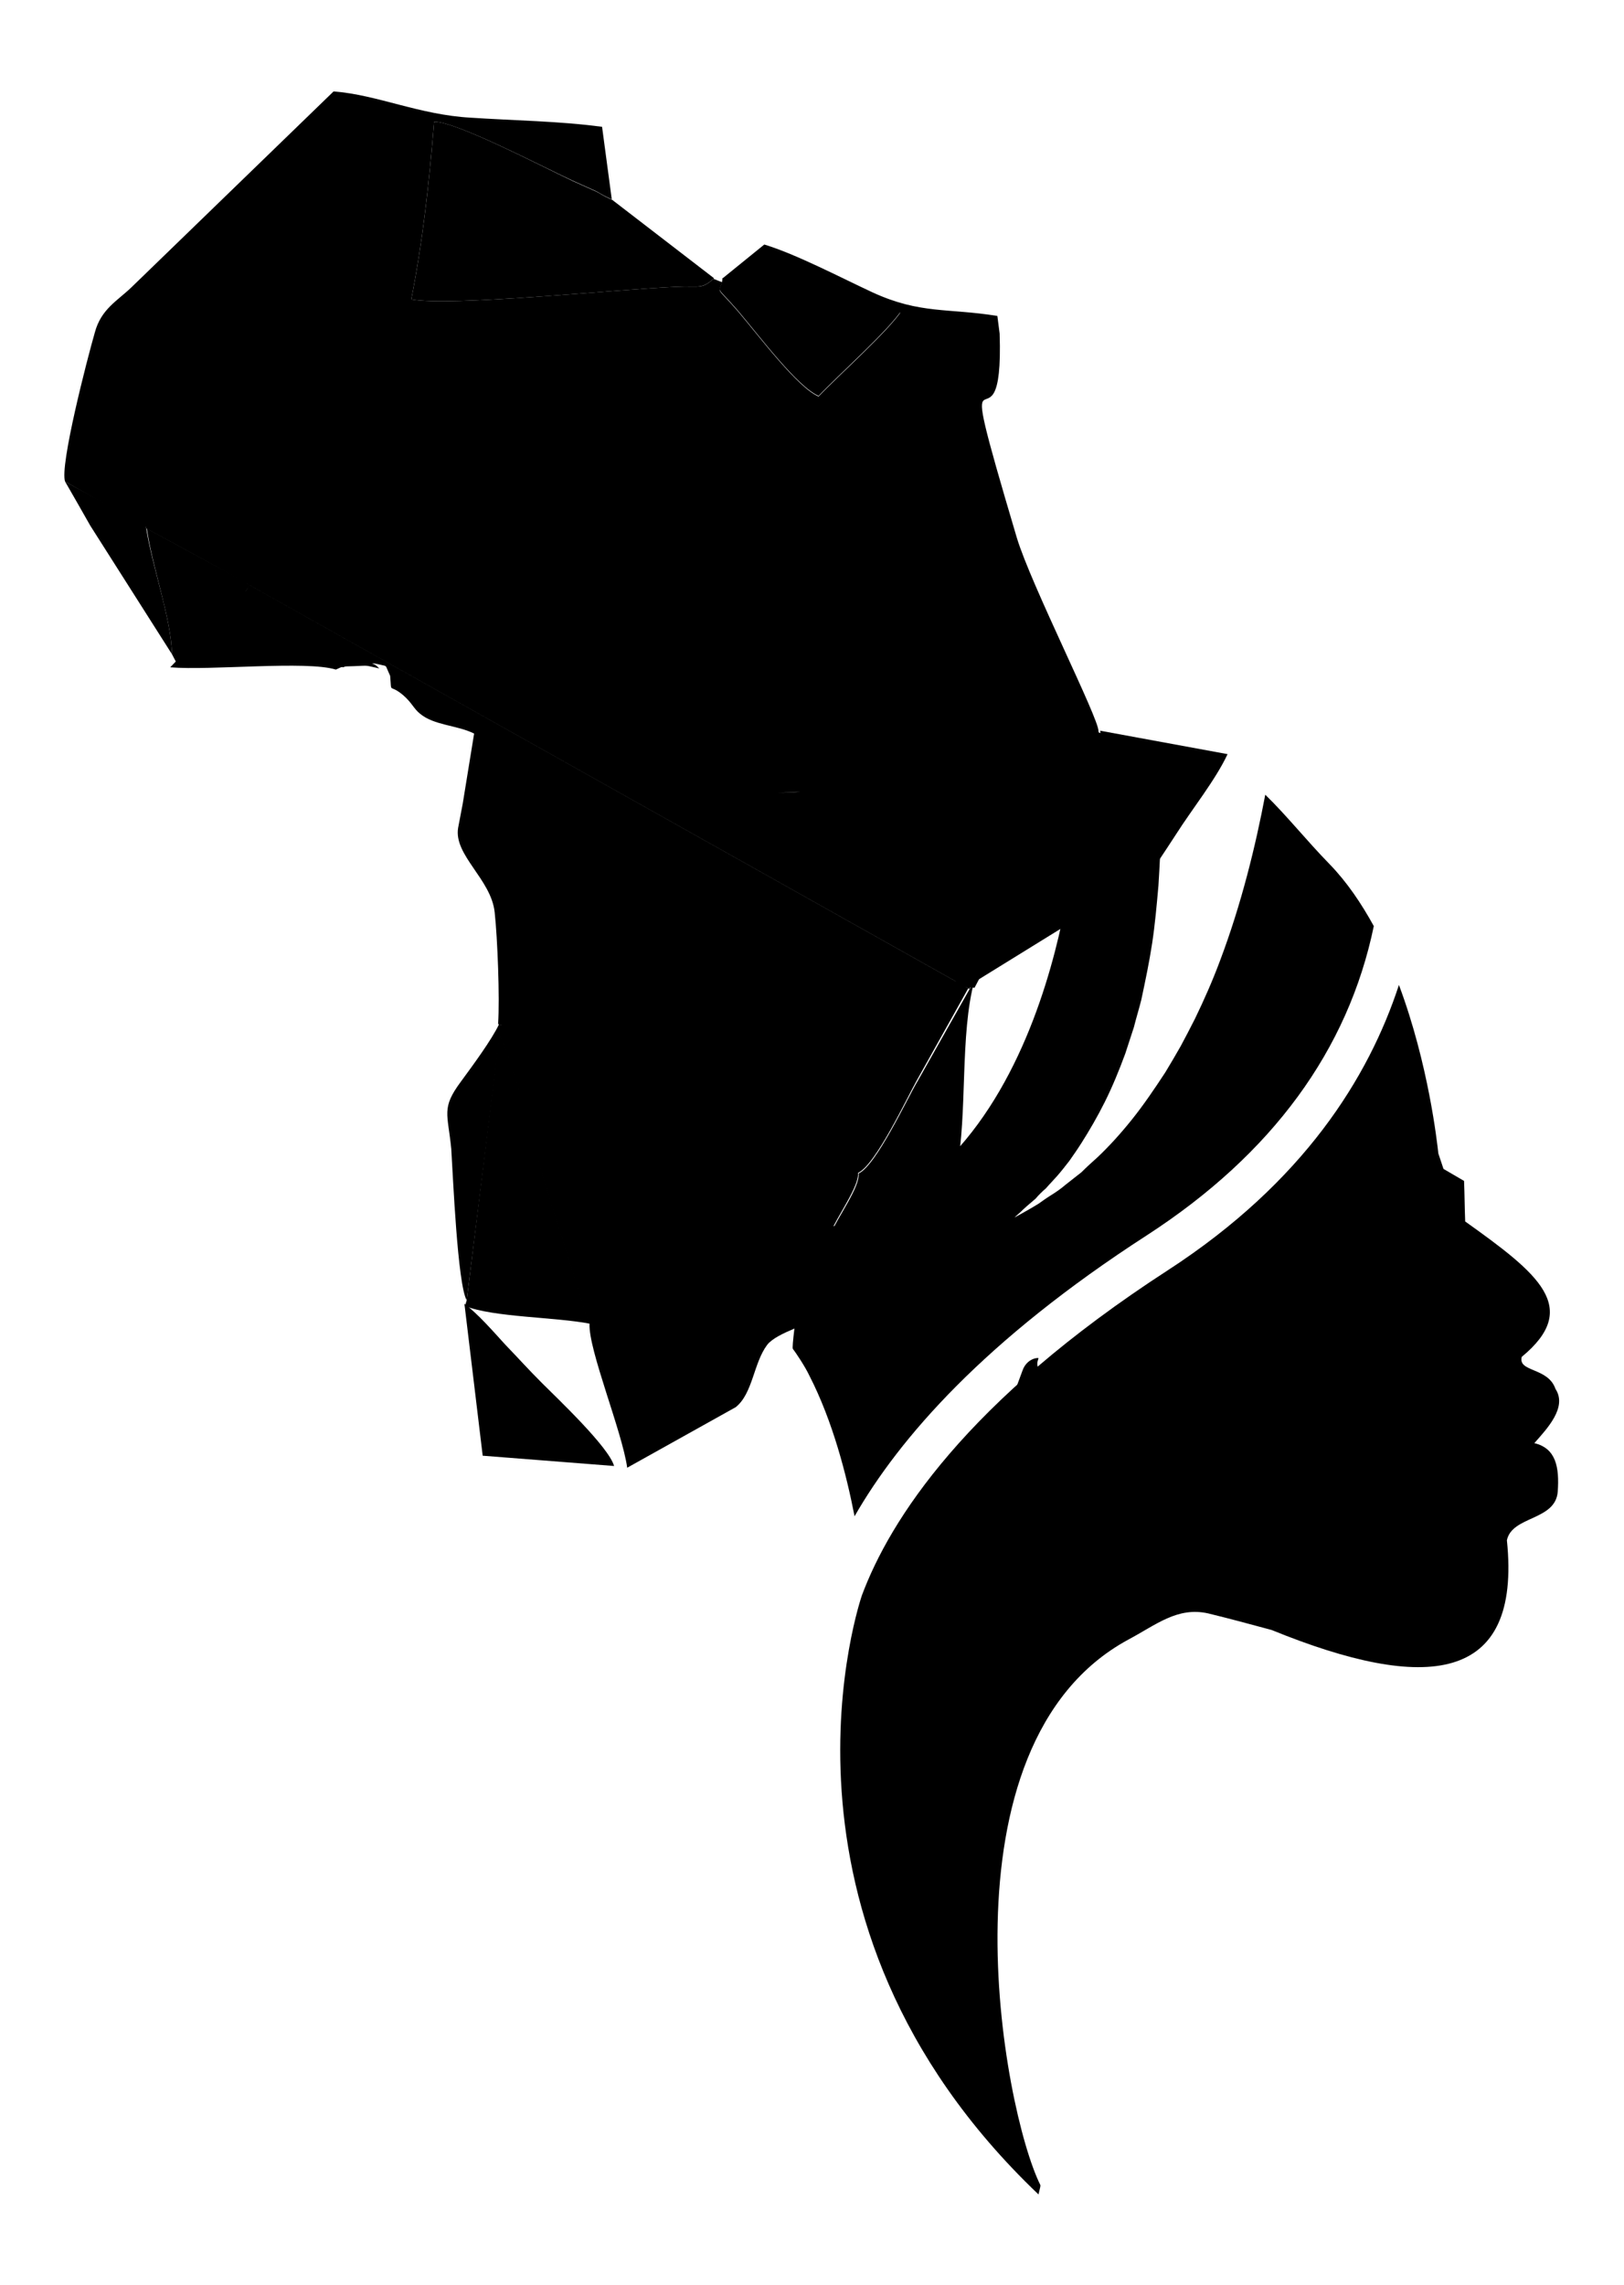 <?xml version="1.0" encoding="utf-8"?>
<!-- Generator: Adobe Illustrator 19.0.0, SVG Export Plug-In . SVG Version: 6.00 Build 0)  -->
<svg version="1.1" xmlns="http://www.w3.org/2000/svg" xmlns:xlink="http://www.w3.org/1999/xlink" x="0px" y="0px"
	 viewBox="0 0 284.3 399.9" style="enable-background:new 0 0 284.3 399.9;" xml:space="preserve">

<g id="Camada_1">
</g>
<g id="Camada_20">
	<path id="XMLID_616_" class="st0" d="M149.6,265.4c7.8-13.6,22.7-30.8,51.2-49.2c21.9-14.2,35.2-32.4,39.7-54.1
		c-2.2-4-4.7-7.7-7.7-10.8c-4.1-4.2-7.5-8.5-11.3-12.2c-1.7,9-4.2,19.2-7.9,29c-1.3,3.5-2.8,6.9-4.4,10.2c-0.8,1.6-1.7,3.3-2.5,4.8
		c-0.9,1.6-1.8,3.1-2.7,4.6c-1.9,2.9-3.8,5.7-5.8,8.2c-2,2.5-4,4.7-6,6.6c-1,0.9-2,1.8-2.9,2.7c-1,0.8-1.9,1.5-2.8,2.2
		c-0.8,0.7-1.7,1.3-2.5,1.8c-0.8,0.5-1.5,1-2.2,1.5c-1.3,0.8-2.4,1.4-3.1,1.8c-0.7,0.4-1.1,0.6-1.1,0.6s0.3-0.3,1-0.9
		c0.6-0.6,1.5-1.4,2.7-2.4c0.5-0.6,1.1-1.2,1.8-1.8c0.6-0.7,1.3-1.4,2-2.2c0.7-0.8,1.4-1.7,2.1-2.6c0.7-1,1.4-2,2.1-3.1
		c1.4-2.2,2.8-4.6,4.1-7.2c1.3-2.6,2.5-5.5,3.6-8.5c0.5-1.5,1-3.1,1.5-4.6c0.4-1.6,0.9-3.2,1.3-4.8c0.7-3.3,1.4-6.6,1.9-9.9
		c0.5-3.3,0.8-6.7,1.1-10.1c0.2-3.3,0.4-6.6,0.4-9.8c0-2.9,0-5.6-0.1-8.3c-6.8,3.9-15.3,8.9-14.9,9.5c0,0-4.1,62.9-46.7,69.1
		c0,0-3.1,20.2-2.7,20.6c0.4,0.5,2.1,3,2.9,4.7C145.8,248.8,148.2,258.2,149.6,265.4z"/>
</g>
<g id="Camada_19">
	<path id="XMLID_615_" class="st0" d="M268.6,252.6c2.3-2.6,5.8-6.3,3.7-9.5c-1.3-3.8-6.6-2.9-5.9-5.6c10.4-8.6,3-14.5-9.9-23.7
		c-0.1-2.4-0.1-4.7-0.2-7.1c-1.2-0.7-2.4-1.4-3.6-2.1l-0.9-2.7c-0.2-1.8-1.7-15.6-6.9-29.5c-5.3,16.2-16.7,34.5-40.4,49.9
		c-35.5,23-48.7,43.8-53.6,56.9c0,0-19.8,56.6,30.9,104.9c0.3-1.3,0.4-1.5,0.3-1.7c-6.5-13.1-18.5-77,15.4-95.4
		c4.9-2.6,8.6-5.8,14-4.6c3.7,0.9,7.4,1.9,11.1,2.9c27,11,43.8,9.5,41.2-15.7c0.9-4.3,8.5-3.4,8.9-8.5
		C273,256.8,272.4,253.5,268.6,252.6z"/>
</g>
<g id="Camada_18">
	<path id="XMLID_613_" class="st1" d="M179,239.9l-13.5,36.5c-0.9,2.3,0.8,4.8,3.3,4.9l17.7,0.4c2.2,0.1,4-1.9,3.7-4.1
		c-1.2-8-5.2-23.2-6.5-29.4c-0.4-2-0.9-4.2-1.2-5.7c0,0-0.5-2.6-0.6-2.7c-0.8-1.5,0.3-2.2-0.3-2.1
		C180.4,237.8,179.4,238.7,179,239.9z"/>
</g>
<g id="Camada_17">
	<polygon id="XMLID_609_" class="st1" points="167.4,172.6 161.8,120.7 193.9,128.6 170.6,172.9 	"/>
</g>
<g id="Camada_16">
	<path id="XMLID_608_" class="st2" d="M150.3,205.4c0.3,2.3-3.7,7.7-4.9,10.6l17.6-7.8c2.3-1.1,4-1.1,4.5-3.6
		c1.9-9.5,0.5-23.6,3.1-33l-10,17.7C158.9,192.1,153.4,204,150.3,205.4z"/>
</g>
<g id="Camada_15">
	<path id="XMLID_607_" class="st3" d="M161.4,81.8c2.8-2.9,7.5-7.1,10.2-10.7c-0.7-4-1.5-8.4-4-10.7c-4-3.5-6.4-6-9.9-5.9l2.1,20.3
		c0.1,1.3,0.1,2.1,0.3,3.3L161.4,81.8z"/>
</g>
<g id="Camada_14">
	<path id="XMLID_606_" class="st4" d="M171.1,170.8l-0.2,0.9l24.6-15.2c6.4-3.8,5.4-2.9,10.4-10.5c2.8-4.4,6.9-9.5,9-14l-22.3-4.1
		l0.2,1.2L171.1,170.8z"/>
</g>
<g id="Camada_13">
	<path id="XMLID_602_" class="st5" d="M11.4,84.3l14,7.6C25,84.9,22,78.6,21.2,71.7c2.4-0.7,3.8-1.8,5.1-3.7l23,28.5
		c-1.5,1.6-4.2,5.3-6.2,5.5l0.3,0.8c4.2,2.2,8,4.6,12.1,7l8.8,5c0.3,0.1,1.3,0.6,1.6,0.8c1.6,0.9,0.8,0.3,1.7,1.1l0.7,1.6
		c0.3,3.4-0.3,1.2,2.3,3.4c1.5,1.3,1.8,2.3,2.9,3.2c2.5,2.1,6.5,2,9.5,3.5l-2,12.3l-0.8,4.2c-0.8,4.8,5.8,9,6.4,14.8
		c0.5,4.6,0.9,15,0.6,19.5c0.6,0.7,0.8-0.8,0.1,2c1.9,2.4,6.7,21.3,7.9,25.4l7.7,24.6c0.1-0.1,0.2,0.3,0.3,0.5
		c-0.2,4.6,5.7,18.8,6.6,25.2l19-10.6c3-2.4,3.1-7.7,5.5-10.9c1.7-2.2,7.6-3.6,9.9-5.3l1.1-14.2c1.2-2.9,5.2-8.4,4.9-10.6
		c3.1-1.4,8.6-13.2,10.3-16.2l9-16.1l0,0L11.4,84.3L11.4,84.3z M140.1,138.6c-1.2,0-1.9,0.1-3.9,0.2L140.1,138.6L140.1,138.6z
		 M169.7,173.1L11.4,84.3c-1-2.7,3.9-21.6,5.2-26.1c1.1-4.1,3.9-5.5,6.4-7.9L58.4,16c7.7,0.6,15,4.1,24,4.6c7.5,0.5,15.7,0.6,23,1.6
		l1.7,12.7c-2.4-1.1-1.8-1-3.1-1.6c-1.1-0.5-2.5-1.1-3.8-1.7C94.6,29,79.9,21.3,76,21.3c-0.9,11-2,20.9-4,31.1
		c6.7,1.3,35.3-1.7,46.4-2.2c4.1-0.2,4.4,0.5,6.5-1.4l1.5,0.6c-0.6,2.1-1.1,0.6,2.8,5.1c3.9,4.6,10.4,13.3,14.1,14.9
		c3.3-3.5,12.4-11.6,14.6-15.1c-6.3-3.9-25.3-3.1-31.5-5.5l7.4-6c5.6,1.7,13.4,5.8,19,8.4c8.3,3.8,13.1,2.7,21.8,4.1l0.4,3.1
		c0.8,24.6-9.2-5.4,3,35.7c2.5,8.3,14.5,31.9,14.3,33.9l0.2,1.2l-27.1-4c-1,4.8,2.1,27.2,2.8,35.1c0.2,2.1,0.4,4.4,0.5,6
		c0,0,0.2,2.8,0.2,2.8c0.9,2.3-1.9,2.5,2.1,1.8l-0.2,0.9l-0.3-0.2L169.7,173.1z"/>
</g>
<g id="Camada_12">
	<path id="XMLID_600_" class="st6" d="M125,48.7L107.2,35c-2.4-1.1-1.8-1-3.1-1.6c-1.1-0.5-2.5-1.1-3.8-1.7
		C94.6,29,79.9,21.3,76,21.3c-0.9,11-2,20.9-4,31.1c6.7,1.3,35.3-1.7,46.4-2.2C122.5,50,122.8,50.7,125,48.7z"/>
</g>
<g id="Camada_11">
	<path id="XMLID_90_" class="st6" d="M107.5,256.6c-0.9-3.3-10-11.9-12.6-14.5c-2.5-2.5-4-4.2-6.5-6.8c-2.1-2.3-4.7-5.3-7.1-7.1
		l3.2,26.6L107.5,256.6z"/>
</g>
<g id="Camada_8">
	<path id="XMLID_599_" class="st7" d="M81.7,227.6l-0.3,1c5.1,2,15.7,1.9,21.9,3.1c-0.1-0.2-0.2-0.6-0.3-0.5l-7.7-24.6
		c-1.2-4.2-6-23-7.9-25.4L81.7,227.6z"/>
</g>
<g id="Camada_9">
	<path id="XMLID_598_" class="st3" d="M25.4,91.9l0.2,0.6l17.5,9.5c2-0.2,4.6-3.9,6.2-5.5L26.3,68c-1.3,1.9-2.7,3-5.1,3.7
		C22,78.6,25,84.9,25.4,91.9z"/>
</g>
<g id="Camada_10">
	<path id="XMLID_597_" class="st3" d="M126.5,48.7l-0.1,0.6c-0.6,2.1-1.1,0.6,2.8,5.1c3.9,4.6,10.4,13.3,14.1,14.9
		c3.3-3.5,12.4-11.6,14.6-15.1C151.7,50.3,132.8,51.1,126.5,48.7z"/>
</g>
<g id="Camada_7">
	<path id="XMLID_575_" class="st1" d="M31.1,116.4c7.1,0.6,23.8-1.2,29,0.4c1.5-0.7,1-0.5,3.2-0.6c2.8-0.1,1.6-0.2,4.4,0.4
		c-0.9-0.8-0.1-0.3-1.7-1.1c-0.3-0.2-1.3-0.6-1.6-0.8l-8.8-5c-4.1-2.4-7.9-4.8-12.1-7c-1.6,2.5-4.1,4.9-6,6.9
		C35.1,112.4,33.5,113.9,31.1,116.4z"/>
</g>
<g id="Camada_5">
	<path id="XMLID_568_" class="st1" d="M29.8,116.8c7.1,0.6,23.8-1.2,29,0.4c1.5-0.7,1-0.5,3.2-0.6c2.8-0.1,1.6-0.2,4.4,0.4
		c-0.9-0.8-0.1-0.3-1.7-1.1c-0.3-0.2-1.3-0.6-1.6-0.8l-8.8-5c-4.1-2.4-7.9-4.8-12.1-7c-1.6,2.5-4.1,4.9-6,6.9
		C33.8,112.7,32.2,114.3,29.8,116.8z"/>
</g>
<g id="Camada_6">
	<path id="XMLID_567_" class="st2" d="M81.7,227.6l5.8-46.4c0.7-2.9,0.4-1.3-0.1-2c-1.3,2.8-4.8,7.5-6.7,10.1
		c-3.5,4.7-2.3,5.6-1.7,11.8C79.3,205.9,80.1,224.8,81.7,227.6z"/>
</g>
<g id="Camada_4">
	<path id="XMLID_566_" class="st6" d="M30.1,114.5l1,1.9c2.4-2.5,4-4.1,6.4-6.7c1.9-2.1,4.4-4.5,6-6.9l-0.3-0.8l-17.5-9.5
		C26.7,99.5,30,108.4,30.1,114.5z"/>
</g>
<g id="Camada_3">
	<path id="XMLID_565_" class="st1" d="M30.1,114.5c-0.1-6.1-3.4-15.1-4.5-22l-0.2-0.6l-14-7.6c1.8,3.1,2.8,4.9,4.4,7.7L30.1,114.5z"
		/>
</g>
<g id="Camada_2">
	<path id="XMLID_96_" class="st3" d="M160.6,81.5c2.9-2.9,7.7-7,10.5-10.5c-0.6-4.1-1.3-8.5-3.8-10.8c-4-3.7-6.3-6.2-9.8-6.2
		l1.7,20.5c0.1,1.3,0.1,2.1,0.2,3.3L160.6,81.5z"/>
</g>
</svg>
